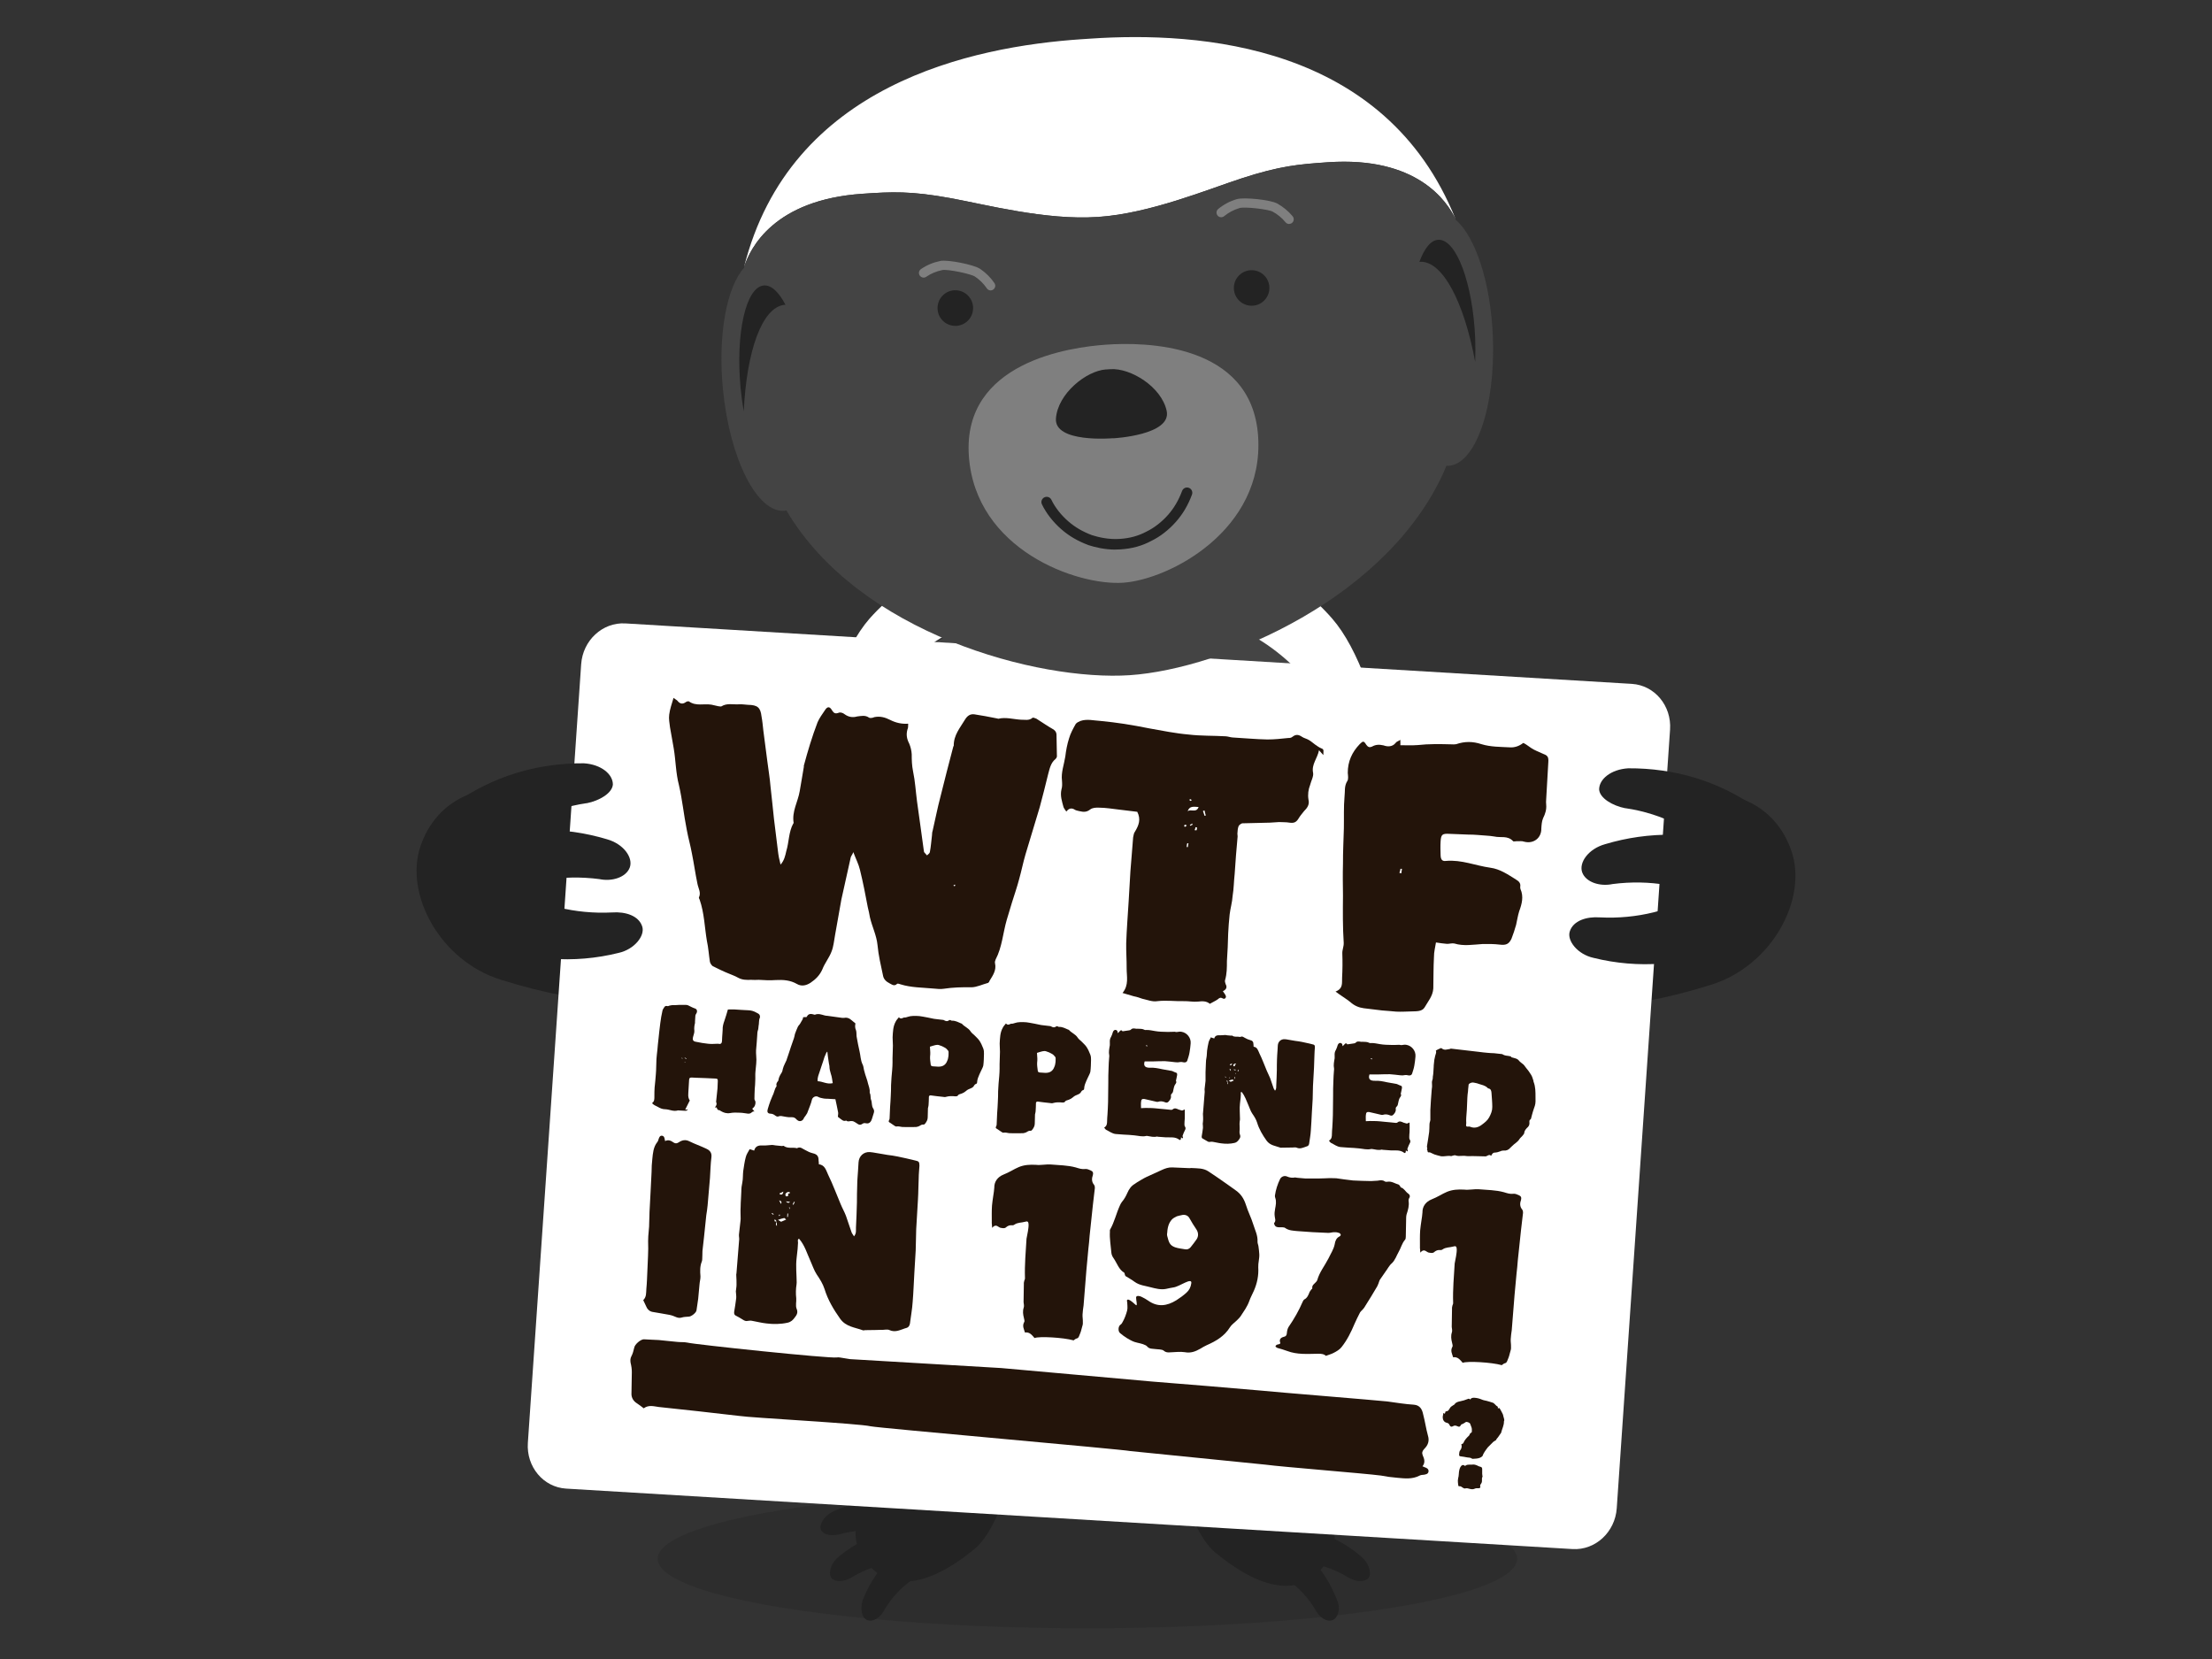 <?xml version="1.0" encoding="UTF-8"?>
<svg id="Layer_1" data-name="Layer 1" xmlns="http://www.w3.org/2000/svg" width="300" height="225" viewBox="0 0 300 225">
  <rect x="0" y="0" width="300" height="225" fill="#333333" stroke="none"/>
  <defs>
    <style>
      .cls-1 {
        fill: #fff;
      }

      .cls-2 {
        fill: #23140a;
      }

      .cls-3 {
        isolation: isolate;
        opacity: .35;
      }

      .cls-4 {
        fill: #232323;
      }

      .cls-5 {
        fill: #444;
      }

      .cls-6 {
        fill: #7f7f7f;
      }
    </style>
  </defs>
  <g>
    <g class="cls-3">
      <ellipse class="cls-4" cx="147.48" cy="211.41" rx="58.29" ry="9.43"/>
    </g>
    <g>
      <g>
        <g>
          <path class="cls-4" d="m151.08,154.77c.26,1.7,5.63,49.12,13.75,55.8,8.12,6.68,12.31,4.45,14.02,2.62,1.7-1.83,3.93-5.11-.13-8.91-3.27-3.01-5.5-16.37-2.23-37.2l-25.41-12.31Z"/>
          <g>
            <path class="cls-4" d="m184.48,208.08c1.05.26,2.1.13,2.49-.52.39-.65-.26-1.83-1.44-2.49-3.27-1.57-7.07-2.1-10.74-1.44-1.44.26-1.96,1.7-1.31,3.01s1.83,1.96,2.75,1.7c2.49-.92,5.37-1.05,8.25-.26Z"/>
            <path class="cls-4" d="m182.91,213.97c.92.52,1.96.65,2.62.13.52-.52.26-1.83-.65-2.75-2.75-2.49-6.16-3.93-9.96-4.32-1.44-.13-2.36,1.05-2.1,2.49.26,1.44,1.18,2.36,2.1,2.36,2.62-.13,5.5.52,7.99,2.1Z"/>
            <path class="cls-4" d="m178.45,218.43c.52.92,1.44,1.57,2.23,1.31.79-.26,1.18-1.57.65-2.75-1.31-3.41-3.67-6.42-6.94-8.38-1.18-.79-2.62-.13-3.01,1.31-.39,1.31,0,2.62.79,3.01,2.62,1.05,4.85,3.01,6.29,5.5Z"/>
          </g>
        </g>
        <g>
          <path class="cls-4" d="m146.1,154.37c-.26,1.7-5.89,49.12-13.88,55.67-8.12,6.68-12.31,4.32-14.02,2.62-1.7-1.83-3.93-5.24.13-8.91,3.27-3.01,5.5-16.37,2.36-37.2l25.41-12.18Z"/>
          <g>
            <path class="cls-4" d="m113.88,208.08c-1.05.26-2.1.13-2.49-.52s.26-1.83,1.44-2.49c3.27-1.57,7.07-2.1,10.74-1.31,1.44.26,1.96,1.7,1.31,3.01s-1.83,1.96-2.75,1.57c-2.49-.92-5.37-1.05-8.25-.26Z"/>
            <path class="cls-4" d="m115.45,213.97c-.92.52-1.96.65-2.62.13-.52-.52-.26-1.83.65-2.75,2.75-2.36,6.29-3.93,9.96-4.32,1.44-.13,2.36,1.18,2.1,2.49-.26,1.44-1.18,2.36-2.1,2.36-2.62-.13-5.5.52-7.99,2.1Z"/>
            <path class="cls-4" d="m119.9,218.43c-.52.92-1.44,1.57-2.23,1.31s-1.05-1.57-.65-2.75c1.31-3.41,3.8-6.29,6.94-8.38,1.18-.79,2.62-.13,3.01,1.31.39,1.31,0,2.62-.79,3.01-2.62,1.05-4.85,3.01-6.29,5.5Z"/>
          </g>
        </g>
      </g>
      <path class="cls-5" d="m191.68,129.75c-1.7-16.37-8.51-36.28-21.48-43.49-5.5-3.14-11.92-5.37-20.83-6.81-2.1.39-4.06.79-5.89,1.18-.26.13-.65.13-.92.26-.52.13-1.05.26-1.57.39-.39.13-.65.13-1.05.26-.52.13-1.05.26-1.57.52-.26.13-.52.13-.79.26-.79.26-1.44.52-2.23.79-.26.13-.39.13-.65.26-.52.26-1.05.39-1.57.65-.26.13-.52.26-.65.26-.52.26-.92.39-1.44.65-.26.13-.39.13-.65.26-.65.26-1.31.65-1.96,1.05-13.88,7.73-20.7,30-21.88,46.89-.13,2.49-.13,4.85-.13,7.07,0,5.76.39,10.48,1.05,13.36,0,.13.13.26.13.39,3.41,15.72,20.83,27.64,41.65,27.64,23.45,0,42.44-14.93,42.44-33.27v-.52c.39-4.98.39-11.27,0-18.08Z"/>
      <path class="cls-1" d="m180.68,83.9c-5.37-6.16-12.31-9.17-26.07-9.69h-7.86c-.92,0-1.7,0-2.49.13h-.26c-13.75.52-20.7,3.54-26.07,9.56-7.07,8.12-10.74,31.18-11.53,49.12,1.18-16.9,8.12-39.17,21.88-46.89,5.5-3.01,12.05-5.24,20.83-6.68,8.91,1.44,15.33,3.8,20.83,6.81,13.88,7.73,20.7,30,21.74,46.89-.39-18.08-3.93-41.13-11-49.25Z"/>
    </g>
  </g>
  <g>
    <path class="cls-4" d="m177.92,98.4c-4.83-3.95-11.76-3.88-16.1,1.25-4.33,5.14-3.36,15.47,3.33,20.83,19.12,15.83,43.37,20.54,66.94,13.07,8.22-2.56,13.1-11.62,10.88-18.11-2.21-6.49-8.55-9.02-14.44-7.15-17.94,5.43-36.12,1.95-50.61-9.89Z"/>
    <path class="cls-4" d="m122.08,97.72c4.83-3.95,11.76-3.88,16.1,1.25,4.33,5.14,3.36,15.47-3.33,20.83-19.12,15.83-43.37,20.54-66.94,13.07-8.22-2.56-13.1-11.62-10.88-18.11,2.21-6.49,8.55-9.02,14.44-7.15,17.94,5.43,36.12,1.95,50.61-9.89Z"/>
    <g>
      <path class="cls-1" d="m78.82,90.09l-7.23,105.6c-.22,3.24,2.1,6.01,5.18,6.2l136.51,8.2c3.09.18,5.77-2.3,5.99-5.54l7.23-105.6c.22-3.24-2.1-6.01-5.18-6.2l-136.51-8.2c-3.09-.18-5.77,2.3-5.99,5.54Z"/>
      <g>
        <g>
          <path class="cls-2" d="m91.33,94.64c.3.23.45.29.55.4.29.38.65.51,1.08.22.11-.1.38-.19.48-.13.95.68,2.02.27,3.05.44.31.07.62.14.93.21.16,0,.31.07.42.02.76-.48,1.58-.22,2.41-.28.37-.03.78.05,1.19.07,1.3.02,1.7.36,1.84,1.57.12.63.18,1.31.25,1.94.18,1.36.36,2.78.54,4.15.14,1.15.34,2.26.43,3.41.18,1.47.3,2.93.47,4.4.18,1.42.36,2.83.53,4.3.07.63.19,1.26.36,1.9.5-.54.64-1.21.78-1.83.38-1.23.31-2.59.95-3.75l.05-.05c-.27-1.58.58-2.88.82-4.33.17-1.08.39-2.17.56-3.3v-.16c.54-2,1.12-3.95,1.86-5.88.24-.56.64-1.11.98-1.61.34-.55.66-.59.99,0,.24.38.44.49.92.31.21-.09.57.03.77.2.55.4,1.12.48,1.7.31.58-.07,1.11-.2,1.61.15.2.12.52.03.73-.06.79-.16,1.46.03,2.17.39q1.16.59,2.42.5c-.02.26.02.57-.1.78-.2.72-.08,1.3.25,1.94.18.43.31.96.33,1.43,0,.78.02,1.51.18,2.3.29,1.37.36,2.73.54,4.09.29,2.2.63,4.41.92,6.67.05.06,0,.16.04.21.15.16.29.33.39.44.16-.15.38-.29.39-.45.15-.77.19-1.5.29-2.28.01-.21.02-.42.09-.62.35-1.49.64-3.04,1.05-4.58.55-2.26,1.15-4.52,1.75-6.83,0-.05.06-.05.06-.1-.02-1.46.87-2.45,1.56-3.61.29-.45.67-.74,1.24-.66.98.16,1.96.32,2.94.53.1,0,.2.06.31.07,1-.25,2.03.07,3.07.13.52-.02,1.08.17,1.58-.27.06-.05.36.07.51.13.8.52,1.56,1.03,2.36,1.49.3.23.39.49.37.85,0,.89.05,1.77.05,2.66.04.16-.07.36-.18.46-.66.53-.8,1.31-1.01,2.08-.35,1.49-.75,2.98-1.14,4.47-.65,2.15-1.29,4.25-1.93,6.4-.33,1.13-.55,2.26-.87,3.39-.27,1.03-.64,2.1-.96,3.12-.25.77-.46,1.59-.71,2.36-.52,1.79-.63,3.71-1.51,5.38-.06.15-.13.36-.08.52.21.95-.3,1.65-.76,2.4,0,.1-.12.2-.17.25-.79.21-1.54.59-2.27.6-1.3-.02-2.5.01-3.76.2-.47.08-.94,0-1.4-.03-1.5-.14-3.01-.12-4.45-.57-.15-.06-.36-.12-.46-.08-.39.39-.68.12-1.04-.06-.46-.23-.8-.57-.88-1.04-.29-1.37-.62-2.74-.75-4.16-.13-1.31-.74-2.49-1.03-3.76-.08-.42-.16-.89-.29-1.37-.32-1.69-.64-3.37-1.06-5.06-.17-.74-.54-1.44-.9-2.4-.13.36-.29.5-.35.71-.42,1.9-.85,3.81-1.27,5.71-.3,1.6-.55,3.2-.85,4.79-.15.77-.2,1.6-.5,2.31-.31.82-.92,1.56-1.23,2.38-.36.81-.91,1.35-1.62,1.83-.6.38-1.23.5-1.83.15-.91-.52-1.84-.58-2.89-.53-.73.06-1.51.02-2.29-.03-.31.03-.68.01-1.04,0-.63.02-1.2.03-1.8-.31-.4-.23-.81-.36-1.22-.54-.76-.3-1.47-.66-2.18-1.01-.15-.11-.34-.38-.38-.59-.15-.95-.2-1.89-.41-2.84-.31-1.84-.35-3.77-.98-5.58-.05-.11-.14-.27-.09-.32.3-.66-.09-1.2-.21-1.84-.29-1.37-.47-2.74-.75-4.11-.2-1.11-.5-2.11-.7-3.22-.4-2-.6-4.05-1.06-6.05-.43-1.64-.43-3.31-.7-4.94-.15-.95-.36-1.95-.51-2.89-.07-.58-.19-1.16-.11-1.73.09-.72.34-1.44.6-2.31Zm38.21,25.5v-.16c-.1.05-.15.04-.2.04,0,.05,0,.16.04.16s.11-.05.16-.04Z"/>
          <path class="cls-2" d="m179.48,102.41c-.24-.27-.39-.44-.59-.66-.22,1.13-1.05,1.92-.8,3.08.08.47-.27,1.08-.41,1.64-.24.61-.33,1.28-.22,1.97.17.69-.17,1.14-.61,1.58-.23.3-.5.6-.68.9-.35.61-.67.74-1.29.65-.46-.08-.93-.05-1.4-.08-.42.03-.84.06-1.25.08-1.25.03-2.5.06-3.76.09-.16.04-.43.24-.49.39-.12.31-.14.67-.16,1.03,0,.1.04.26.03.37-.15,1.71-.3,3.37-.4,5.08-.11.98-.11,1.97-.28,3-.05.83-.3,1.65-.4,2.48-.1.88-.15,1.71-.2,2.59-.02,1.25-.09,2.49-.17,3.74,0,.89,0,1.72-.25,2.59-.06.15.03.37.07.53.24.43.11.74-.37.97.14.22.29.38.38.59.14.27-.14.56-.39.39-.3-.17-.46-.08-.68.12-.33.24-.7.38-1.08.61-.45-.39-1.02-.37-1.6-.3-.63.07-1.3-.08-1.92-.06-1.2.03-2.39-.14-3.59,0-.68.12-1.4-.19-2.06-.33-.36-.13-.71-.25-1.13-.33-.46-.13-.92-.26-1.54-.45.9-1.09.55-2.26.56-3.35.01-1.15-.08-2.24-.06-3.39.06-1.87.22-3.79.33-5.66l.24-4.1c.14-1.5.23-3.06.37-4.61.07-.26.08-.57.25-.77.52-.86.83-1.67.31-2.69-.78-.1-1.6-.2-2.48-.3-.88-.1-1.81-.26-2.69-.26-.42-.02-.89,0-1.21.24-.49.39-.91.36-1.47.23-.2-.06-.46-.08-.61-.19-.45-.29-.82-.2-1.16.25-.14-.22-.29-.38-.38-.6-.21-.79-.48-1.54-.28-2.41.12-.36.1-.78.07-1.19-.14-1.1.28-2.17.45-3.26.1-.83.25-1.65.51-2.47.19-.67.55-1.32.89-1.93.12-.2.44-.34.65-.43.9-.31,1.83-.05,2.76,0,1.04.11,2.07.22,3.15.39,1.14.17,2.27.39,3.45.62,1.75.31,3.55.68,5.32.83,1.66.2,3.33.14,5.04.24.31.02.62.14.93.16,1.61.09,3.16.24,4.72.27.94,0,1.88-.1,2.82-.2.21.01.42-.03.58-.17.44-.34.8-.32,1.3.02.25.17.61.24.91.42.3.17.55.4.85.62.25.17.55.4.86.52.41.13.24.43.26.9Zm-18.52,9.55l-.2-.12c-.11.05-.16.09-.16.15s.09.16.09.16c.11-.05.16-.09.27-.19Zm1.6-2.51c-.67-.04-1.24-.18-1.49.59.39-.39,1.18.28,1.49-.59Zm-.94-.89c-.05-.11-.09-.16-.15-.16s-.16.04-.16.04c.05.06.04.16.09.16.05.05.1,0,.21-.04Zm-.68,6.32h.16c0-.15.07-.35.08-.51h-.16c-.06.14-.07.35-.08.51Zm.43-3c0,.05.05.11.1.11.06-.05.16-.09.27-.14,0-.05-.05-.11-.04-.16-.11.05-.22.14-.32.19Zm.64.71l.26.02c.06-.1.07-.26.07-.36,0-.05-.1-.06-.2-.06,0,.1-.07.26-.13.41Zm1.35-2.68c-.11.05-.16.04-.21.09.09.21.13.42.22.64.05,0,.1,0,.16-.04-.04-.21-.13-.42-.17-.69Z"/>
          <path class="cls-2" d="m206.7,100.81c.35.18.6.4.95.63.25.17.5.29.76.41l1.22.54c.4.23.38.6.36.96l-.29,5.04c-.02.26-.03.52,0,.73.06.68-.12,1.24-.42,1.85-.18.41-.21.93-.24,1.39.03,1.3-1.06,2.13-2.34,1.79-.31-.12-.67-.04-1.04-.06-.16,0-.42.08-.47-.03-.74-.77-1.64-.41-2.52-.61-.36-.07-.72-.09-1.09-.12-.83-.05-1.61-.15-2.44-.14-.83-.05-1.72-.05-2.55-.1-.99-.06-1.15.09-1.21,1.02-.04.62-.02,1.25,0,1.88.02.57.21.85.74.77,2.09-.19,4.03.65,5.99.92,1.34.18,2.39.92,3.5,1.61.4.23.65.51.57.97,0,.1-.01.21.03.31.46,1.02.19,2.04-.17,3.01-.19.61-.28,1.23-.42,1.85-.19.67-.39,1.28-.63,1.89-.36.76-.78.89-1.61.79-.72-.09-1.51-.09-2.29-.08-1.31.08-2.57.32-3.85-.07-.31-.07-.68.06-.99.05-.47-.03-.93-.11-1.5-.19-.09.62-.28,1.29-.27,1.96-.08,1.45-.06,2.86-.09,4.27-.06,1.04-.73,1.78-1.19,2.59-.34.55-1.07.51-1.7.53-.68.01-1.41.07-2.14.03-.62-.04-1.29-.13-1.92-.16-.83-.1-1.66-.2-2.48-.3-.67-.09-1.28-.34-1.83-.84-.55-.45-1.25-.85-2-1.42,1.07-.41.85-1.2.89-1.88.06-1.09.07-2.18.03-3.28-.02-.52.21-.93.19-1.45-.14-2.14-.12-4.28-.1-6.41-.02-1.46-.04-2.92,0-4.32-.01-1.62.08-3.22.12-4.79.03-1.46-.04-2.87.09-4.32.09-.67-.07-1.41.38-2.11.17-.25.09-.72.06-1.09-.01-1.56.58-2.83,1.63-3.92.44-.44.55-.44.88.1.24.33.45.39.77.25.49-.28.96-.31,1.57-.17.51.19,1.19.23,1.63-.32.12-.2.38-.24.65-.43-.02.26.03.42,0,.73.78,0,1.56.04,2.35-.02,1.52-.17,3.03-.14,4.59-.1.21.01.42.02.63-.02,1.17-.4,2.26-.39,3.44,0,1.23.38,2.58.36,3.88.43.62.04,1.26-.19,1.75-.58h.1Zm-16.56,17.02h-.21c-.01.2-.07.35-.14.55.1,0,.15.06.26.07.01-.21.08-.41.09-.62Z"/>
        </g>
        <g>
          <path class="cls-2" d="m93.57,149.21c-.23.44-.42.86-.63,1.26.02.02.04.02.06.04.08-.02.15-.03.29-.07-.09.18-.2.21-.34.21l-.94-.05s-.06-.02-.08,0c-.61.19-1.14-.15-1.72-.16-.37,0-.69-.14-1.01-.33-.26-.14-.56-.24-.77-.5.34-.23.32-.56.32-.93,0-.39,0-.78.03-1.17.06-.61.13-1.22.17-1.84.06-.67.04-1.35.08-2.03.02-.43.09-.84.13-1.27.05-.47.07-.94.14-1.41.08-.73.15-1.47.25-2.2.07-.57.17-1.14.3-1.71.03-.16.16-.3.25-.46s.24-.19.42-.14c.08.03.17-.03.23-.05.15-.03.27-.07.42-.08.29,0,.6,0,.91-.03.33,0,.64,0,.97,0,.1,0,.2.03.28.06.3.14.6.32.92.42.32.1.36.45.16.73-.04.06-.09.16-.1.24l-.05.8c0,.08.01.17-.01.25-.08.32-.12.65-.08,1,.03.27-.11.55-.17.83-.11.43,0,.62.43.68.55.11,1.08.21,1.63.26.39.04.78.02,1.19,0h.2c.28.09.46-.06.47-.37,0-.35.04-.7.06-1.06l.03-.47c-.02-.41.09-.82.23-1.2.17-.5.33-1.01.48-1.55.25,0,.53-.01.82-.01.68.04,1.35.1,2.01.12.37.02.69.12,1.01.3.2.11.42.17.49.42.01.1.05.21,0,.29-.16.36-.08.75-.17,1.12-.03.2-.02.43-.1.61-.07.22-.07.43-.08.63-.04.7-.1,1.37-.16,2.06-.01.25,0,.49.02.74.08.72-.04,1.41-.1,2.11-.05.43,0,.86-.03,1.27,0,.37-.04.76-.07,1.13-.03.45-.03.9-.04,1.35.01.14.13.27.14.4.02.37-.1.67-.44.92.11.15.21.28.31.39-.2-.09-.33.08-.48.18-.11.08-.25.11-.38.1-.39-.04-.77-.13-1.14-.13-.45-.03-.9-.03-1.32.05-.48.08-.86-.05-1.26-.28-.06-.04-.12-.11-.2-.11-.16,0-.24-.08-.3-.22-.03-.13-.09-.23-.24-.12-.02-.04-.02-.08-.02-.08.16-.2.27-.42.14-.67-.02-.04,0-.1,0-.14.05-.59.13-1.16.18-1.73.02-.33.02-.66.04-.98,0-.27-.02-.33-.29-.35-.88-.05-1.78-.08-2.66-.11l-.59-.03c-.25,0-.33.06-.35.31l-.11,1.82v.08q-.05.47.17.87Zm-1.01-5.64s.02-.02.02-.04c-.04-.02-.08-.05-.12-.07,0,.02-.02.04-.02.06.04.02.08.05.12.05Zm.53.05s.02-.04.02-.06c-.08-.05-.16-.07-.24-.12,0,.02-.02.04-.02.06.08.05.16.07.24.12Zm-.13.42s-.06-.04-.08-.05-.04.04-.04.04c.02.02.04.04.06.04,0,0,.02-.02.06-.04Z"/>
          <path class="cls-2" d="m113.64,151.42c.01-.23.06-.41.03-.55-.11-.6-.24-1.18-.37-1.79l-1-.06c-.18-.01-.37,0-.55-.03-.28-.06-.57-.09-.83-.25-.32-.16-.74.08-.81.43-.06.28-.15.52-.25.79-.12.34-.25.68-.39,1.02-.07.12-.16.24-.22.34-.09.14-.2.23-.25.38-.16.36-.6.48-.89.19-.02,0-.04-.02-.06-.04-.19-.24-.39-.35-.74-.33-.43.04-.9-.09-1.35-.16-.08,0-.2-.01-.29.02-.19.11-.37.04-.51-.07-.22-.18-.44-.27-.68-.27-.41-.02-.46-.29-.35-.64.1-.36.23-.73.35-1.07.09-.22.17-.44.26-.64.25-.44.28-.95.57-1.36.02-.02.02-.06.02-.06-.11-.29.05-.49.22-.69.02-.04.03-.1.03-.14.06-.37.25-.68.45-1,.02-.04.05-.1.07-.16.05-.2.09-.43.18-.65.1-.28.26-.54.38-.82.07-.18.1-.36.18-.54.13-.42.3-.85.42-1.27.15-.4.29-.8.42-1.21.07-.18.08-.36.13-.55.12-.3.22-.62.36-.9.07-.18.2-.32.31-.45.12-.22.25-.42.37-.64.05-.08.05-.18.08-.3.14-.01.29,0,.45-.01.21-.36.4-.53.99-.35.06.02.14.05.2.01.42-.16.82-.01,1.25.11.12.03.26.06.41.06.67.1,1.34.18,2.02.28.06,0,.14,0,.21,0,.33-.08.62,0,.89.2.22.18.41.35.67.55-.06.28-.08.59.07.91.09.25.05.54.08.81.02.06.01.12.03.19.11.6.22,1.22.37,1.85.15.6.13,1.24.43,1.83.11.21.12.48.18.73.05.21.12.4.17.61.12.4.28.78.36,1.17.1.4.28.78.24,1.21,0,.04,0,.08.01.12.17.3.06.66.19.96.14.38.04.8.28,1.15.13.19.16.42.06.66-.12.32-.18.67-.32.97-.19.36-.44.45-.82.36-.14-.03-.25,0-.37.08-.28.19-.44.18-.72-.02-.14-.09-.28-.2-.44-.27-.12-.07-.26-.08-.39-.08-.23,0-.44.14-.65-.06h-.04c-.34.14-.55-.1-.79-.27-.14-.09-.23-.2-.31-.24Zm-1.42-8.77h-.06s-.07.1-.09.13c-.19.38-.33.76-.44,1.17-.13.44-.32.89-.45,1.35-.11.4-.35.8-.28,1.34.68.02,1.29.46,2.04.26-.08-.44-.11-.87-.26-1.27-.1-.33-.19-.67-.19-1.04,0-.1-.05-.21-.06-.31-.04-.33-.11-.66-.15-1.01-.03-.21-.04-.41-.07-.62Z"/>
          <path class="cls-2" d="m121.92,137.98c.17.19.34.18.55.07.09-.06.25-.05.37-.06.21-.05.42-.14.63-.17.25-.03.5-.05.76-.04.31,0,.63.04.94.1.45.07.87.17,1.32.26.14.03.3.06.45.07.33.04.67.08,1.02.12.06.02.12.05.18.09.18.09.34.1.51,0,.11-.1.21-.11.35-.02.04.02.1.05.16.03.45,0,.81.21,1.21.38.02,0,.06,0,.08.03.35.41.89.57,1.19,1.05.13.21.35.35.54.54.21.22.47.44.66.72.21.32.37.68.51,1.04.09.23.11.5.1.72-.01.53-.02,1.07-.09,1.6-.06.28-.24.56-.36.84-.12.28-.26.54-.36.84-.07.18-.1.36-.12.57,0,.12-.03.22-.18.26-.08.02-.17.11-.22.19-.09.22-.29.33-.52.42-.21.07-.42.18-.59.34-.17.15-.38.27-.57.34-.21.09-.44.08-.55.3-.04.06-.23.09-.33.08-.43-.05-.84-.05-1.26.07-.13.05-.29.02-.41,0-.57-.05-1.12-.13-1.67-.2-.16,0-.23.07-.24.21,0,.35-.02.7-.04,1.04,0,.12-.03.24-.06.37,0,.08-.05.16-.03.22-.02.39-.02.78-.03,1.15,0,.35-.18.63-.38.88-.04.06-.13.1-.19.09-.24-.03-.4.1-.59.21-.13.05-.27.11-.42.12-.62,0-1.23.03-1.83,0-.29-.02-.55-.13-.82-.07-.06.02-.14-.03-.2-.05-.24-.16-.49-.34-.73-.49-.14-.07-.17-.17-.08-.31.02-.06.07-.14.07-.22.03-.53.04-1.07.07-1.6.03-.49.08-1,.09-1.49.03-.49.04-.96.04-1.46l.06-1.02c.06-.69.14-1.39.14-2.07-.02-.76.05-1.5.05-2.26,0-.37-.04-.74-.04-1.11.04-.76.05-1.52.44-2.19.09-.18.25-.34.4-.53Zm4.2,3.98s.01.1.01.17c.04.39.06.78.01,1.17-.02.33.04.68.08,1.03,0,.19.11.29.33.29l.61.04c.53.03.97-.11,1.23-.61.11-.2.19-.44.22-.69.05-.22.03-.45.04-.68-.02-.06-.01-.14-.07-.19-.11-.15-.25-.3-.41-.39-.26-.16-.54-.28-.82-.36-.14-.05-.33-.04-.49,0-.25.05-.48.14-.75.22Z"/>
          <path class="cls-2" d="m136.44,138.82c.17.19.34.18.55.07.09-.06.25-.05.37-.06.21-.05.42-.14.63-.17.25-.03.5-.05.76-.04.31,0,.63.04.94.1.45.07.87.17,1.32.26.14.03.3.06.45.07.33.04.67.08,1.02.12.06.02.12.05.18.09.18.09.34.1.51,0,.11-.1.21-.11.35-.02.04.02.1.05.16.03.45,0,.81.21,1.21.38.02,0,.06,0,.08.03.35.41.89.57,1.19,1.05.13.21.35.35.54.54.21.22.47.44.66.72.21.32.37.68.51,1.04.09.23.11.5.1.72-.01.53-.02,1.07-.09,1.6-.06.28-.24.56-.36.84-.12.28-.26.54-.36.84-.07.18-.1.36-.12.57,0,.12-.03.22-.18.26-.08.02-.17.11-.22.19-.09.22-.29.33-.52.42-.21.07-.42.18-.59.34-.17.15-.38.27-.57.34-.21.09-.44.08-.55.3-.04.06-.23.09-.33.08-.43-.05-.84-.05-1.26.07-.13.05-.29.02-.41,0-.57-.05-1.12-.13-1.67-.2-.16,0-.23.07-.24.21,0,.35-.02.7-.04,1.04,0,.12-.03.24-.06.37,0,.08-.05.16-.03.22-.02.39-.02.78-.03,1.15,0,.35-.18.63-.38.88-.04.06-.13.1-.19.09-.24-.03-.4.1-.59.21-.13.05-.27.11-.42.12-.62,0-1.23.03-1.83,0-.29-.02-.55-.13-.82-.07-.06.02-.14-.03-.2-.05-.24-.16-.49-.34-.73-.49-.14-.07-.17-.17-.08-.31.02-.06.07-.14.07-.22.03-.53.04-1.07.07-1.6.03-.49.08-1,.09-1.49.03-.49.04-.96.04-1.46l.06-1.02c.06-.69.14-1.39.14-2.07-.02-.76.05-1.5.05-2.26,0-.37-.04-.74-.04-1.11.04-.76.05-1.52.44-2.19.09-.18.25-.34.4-.53Zm4.2,3.98s.01.1.01.17c.04.39.06.78.01,1.17-.02.33.04.68.08,1.03,0,.19.11.29.33.29l.61.04c.53.03.97-.11,1.23-.61.11-.2.19-.44.22-.69.05-.22.03-.45.04-.68-.02-.06-.01-.14-.07-.19-.11-.15-.25-.3-.41-.39-.26-.16-.54-.28-.82-.36-.14-.05-.33-.04-.49,0-.25.05-.48.14-.75.22Z"/>
          <path class="cls-2" d="m160.68,150.49c.02.43.01.86,0,1.27-.01.23-.05.45-.04.68,0,.12,0,.25.06.33.11.17.11.31.03.47-.14.24-.23.5-.33.76-.03.08,0,.19.05.27-.05.18-.15.11-.26-.04-.03.1-.03.18-.03.24-.03.12-.13.18-.21.11-.57-.44-1.21-.3-1.83-.33-.37-.02-.72-.06-1.08-.08-.04-.02-.08-.03-.12-.03-.46.12-.88-.01-1.33-.08h-.12c-.56.14-1.09-.03-1.64-.08-.47-.05-.96-.08-1.43-.1-.37-.04-.72-.04-1.08-.08-.49-.05-.86-.36-1.3-.57-.1-.05-.17-.19-.27-.3.38-.22.4-.55.4-.92,0-.29.03-.55.05-.84.03-.55.07-1.13.08-1.7,0-.86.02-1.7.03-2.57,0-.7,0-1.4.04-2.09,0-.47.05-.94.08-1.41,0-.08.03-.16.01-.25-.1-.48,0-.92.08-1.39,0-.12.01-.25,0-.35-.02-.29.01-.55.17-.79.11-.2.17-.42.24-.64.03-.08.07-.16.14-.22.17-.15.42-.08.49.13,0,.06.01.1.05.23.11-.12.17-.17.24-.25.16-.2.28-.17.39,0,.31-.04.6-.09.89-.13.08-.02.19-.03.23-.09.18-.2.38-.18.6-.15.1.03.2.03.33.02.31.02.64-.02.96.16.04.02.12.03.2.01.41-.02.82.09,1.22.15.51.09,1.06.1,1.6.11.33.02.68-.02,1.03-.02.08,0,.18.05.26.04.1,0,.21-.03.31-.04.12-.01.23-.03.35,0,.75.11,1.33.82,1.26,1.59-.04.39-.07.8-.15,1.2-.06.39-.19.75-.31,1.13-.1.26-.38.27-.59.21-.26-.08-.47.01-.7.02l-.35-.02c-.45-.05-.92-.11-1.37-.14-.53-.01-1.07.02-1.6.03-.39,0-.78,0-1.17,0-.23.71.2.87.75.86.56-.03,1.08.08,1.63.2.45.09.89.15,1.34.24.06.02.14.07.2.09.06.02.14.07.2.09.26.06.32.14.28.41-.03.2-.08.39-.12.59-.02.04-.05.12-.03.16.13.25-.06.39-.16.57-.12.22-.15.48-.21.73-.03.2-.08.34-.23.46-.06.06-.11.2-.08.3.04.35-.16.57-.35.78-.13.14-.32.13-.48.05-.3-.12-.61-.16-.92-.05-.06.02-.14.01-.21,0-.26-.06-.55-.13-.81-.19-.26-.06-.55-.13-.83-.19-.29-.04-.43.04-.45.36-.04.26-.01.55-.01.88.39-.02.76-.04,1.11-.02.51,0,1,.06,1.51.11.47.03.96.1,1.43.14.08,0,.19,0,.25-.07.28-.23.54-.09.8.03.14.05.3.1.44.13.1,0,.21-.07.38-.14Zm-5.26-8.72v.08c.06.02.12.03.18.05,0-.02.02-.06.03-.08-.06-.02-.12-.03-.2-.05Z"/>
          <path class="cls-2" d="m164.3,140.72c.12.03.24.08.38.12.11-.42.44-.45.78-.43.23.01.47-.03.7-.04.1,0,.18.03.26.04.18.01.37.04.55.05.06,0,.13-.03.14-.01.33.25.71.1,1.06.18.02,0,.06.02.06,0,.28-.15.45.07.67.16.2.11.4.21.62.26.34.08.48.23.48.6.02.08,0,.19.02.31.51.05.61.53.77.87.39.78.69,1.62,1.03,2.42.13.32.31.63.44.97.16.44.3.9.46,1.34.03.12.13.21.2.36.22-.25.15-.5.17-.73.04-.68.06-1.37.08-2.07,0-.47,0-.97.02-1.44,0-.39.05-.78.07-1.19l.04-.7c.03-.51.42-.88.93-.85.16,0,.35.04.51.07.33.06.63.1.94.16.29.04.57.07.85.13.49.11.97.2,1.46.33.3.06.34.12.34.43-.02.33-.06.67-.06,1.02-.03.57-.03,1.17-.06,1.74l-.14,2.48c-.01.57-.03,1.17-.04,1.76-.04.61-.07,1.23-.11,1.84-.05.8-.07,1.62-.14,2.42-.03.59-.15,1.2-.23,1.79-.03.18-.12.32-.33.37-.08.02-.17.05-.25.09-.36.12-.69.27-1.11.08-.18-.09-.45,0-.7-.02-.14.01-.31,0-.45.01-.29,0-.58,0-.86.01-.06,0-.13.03-.19,0-.66-.24-1.4-.29-1.88-.95-.55-.77-1.02-1.56-1.29-2.46-.14-.44-.38-.82-.65-1.21-.23-.34-.35-.74-.51-1.1-.29-.63-.48-1.32-.96-1.86-.15.09-.07.22-.08.34l-.03.49c-.04.26-.05.51-.09.78-.08.67,0,1.34,0,2.01v.16c-.07.39-.07.76-.04,1.15.02.29-.08.59.03.86.13.29.03.49-.14.71-.16.22-.31.37-.6.44-.58.13-1.18.14-1.75.06-.41-.04-.79-.15-1.18-.21-.12-.03-.25-.01-.35,0-.19.05-.31-.02-.45-.11-.18-.11-.38-.23-.56-.32-.16-.07-.15-.19-.15-.32.06-.39.13-.75.17-1.14.01-.18-.02-.37-.03-.56.01-.18.06-.39.05-.57.01-.23-.01-.47-.02-.7,0-.06-.01-.14.01-.2.07-.92.15-1.82.22-2.74.03-.14-.02-.31-.01-.47.04-.37.08-.75.13-1.14v-.16c0-.33-.01-.66,0-1.01,0-.41.05-.84.05-1.25,0-.27.03-.51.08-.75.06-.3.04-.63.08-.94.06-.39.11-.75.21-1.14.06-.24.21-.46.33-.68Zm1.87,5.28s-.02.02-.04.04c.04.02.1.07.14.11,0-.02.02-.04.02-.06-.04-.02-.08-.07-.12-.09Zm.37.68s-.1-.11-.15-.17c-.08.28.09.17.17.17-.05.12-.16.24,0,.39-.01-.14,0-.27-.02-.39Zm.24-2.31s.02.06.04.08c.12.03.24.03.28-.23-.13.07-.23.11-.32.15Zm.11.87c.09-.14.03-.24-.15-.3.05.13.11.21.15.3Zm.44,1.3c-.08-.07-.14-.13-.16-.13-.17.03-.33.08-.52.15.1.05.18.11.26.16.15-.05.25-.11.42-.18Zm-.58-.28c.04-.06.07-.08.07-.1s-.04-.04-.04-.04c-.02.02-.06.02-.06.04s.02.06.04.1Zm.89-1.96c-.16-.09-.27-.02-.35.08-.04.04-.03.14-.01.2.02.02.1.05.12.03.04,0,.11-.08.11-.1-.13-.19.13-.07.14-.22Zm0,.78c-.12-.03-.24-.03-.35-.04.1.07.19.2.35.04Zm-.16.96h-.06c0,.08-.01.18-.02.28h.06c0-.1.01-.18.02-.28Zm.1-.38h.04s-.01-.1-.03-.14t-.04.02s.02.08.03.13Zm.44-.57s-.04-.02-.06-.02c-.05.08-.07.14-.12.22.04.02.06.02.08.03.02-.06.05-.14.09-.22Z"/>
          <path class="cls-2" d="m191.17,152.26c.02.43.01.86,0,1.27-.01.23-.05.45-.04.68,0,.12,0,.25.06.33.11.17.11.31.03.47-.14.24-.23.5-.33.76-.03.08,0,.19.05.27-.05.18-.15.11-.26-.04-.03.1-.03.18-.03.24-.03.12-.13.18-.21.11-.57-.44-1.21-.3-1.83-.33-.37-.02-.72-.06-1.08-.08-.04-.02-.08-.03-.12-.03-.46.12-.88-.01-1.33-.08h-.12c-.56.14-1.09-.03-1.64-.08-.47-.05-.96-.08-1.43-.1-.37-.04-.72-.04-1.08-.08-.49-.05-.86-.36-1.3-.57-.1-.05-.17-.19-.27-.3.38-.22.4-.55.4-.92,0-.29.03-.55.05-.84.03-.55.07-1.13.08-1.7,0-.86.02-1.7.03-2.57,0-.7,0-1.4.04-2.09,0-.47.05-.94.08-1.41,0-.08.03-.16.01-.25-.1-.48,0-.92.08-1.39,0-.12.01-.25,0-.35-.02-.29.01-.55.17-.79.11-.2.17-.42.24-.64.03-.08.07-.16.14-.22.17-.15.42-.08.49.13,0,.06.01.1.05.23.11-.12.17-.17.24-.25.16-.2.28-.17.39,0,.31-.04.6-.09.89-.13.08-.02.19-.03.23-.09.18-.2.38-.18.6-.15.1.03.2.03.33.02.31.02.64-.02.96.16.04.02.12.03.2.01.41-.02.82.09,1.22.15.51.09,1.06.1,1.6.11.33.02.68-.02,1.03-.02.08,0,.18.05.26.04.1,0,.21-.03.31-.04.12-.01.23-.03.35,0,.75.11,1.33.82,1.26,1.59-.04.39-.07.8-.15,1.2-.06.39-.19.75-.31,1.13-.1.26-.38.27-.59.21-.26-.08-.47.01-.7.02l-.35-.02c-.45-.05-.92-.11-1.37-.14-.53-.01-1.07.02-1.6.03-.39,0-.78,0-1.17,0-.23.71.2.87.75.86.56-.03,1.08.08,1.63.2.45.09.89.15,1.34.24.06.02.14.07.2.09.06.02.14.07.2.09.26.06.32.14.28.41-.03.2-.08.39-.12.59-.02.04-.05.12-.03.16.13.25-.06.39-.16.57-.12.22-.15.48-.21.73-.03.2-.08.34-.23.46-.06.06-.11.2-.08.3.04.35-.16.57-.35.78-.13.14-.32.13-.48.05-.3-.12-.61-.16-.92-.05-.06.02-.14.01-.21,0-.26-.06-.55-.13-.81-.19-.26-.06-.55-.13-.83-.19-.29-.04-.43.04-.45.36-.04.26-.01.55-.01.88.39-.02.76-.04,1.11-.02.51,0,1,.06,1.51.11.47.03.96.1,1.43.14.08,0,.19,0,.25-.07.28-.23.54-.09.8.03.14.05.3.1.44.13.1,0,.21-.07.38-.14Zm-5.26-8.72v.08c.06.02.12.03.18.05,0-.02.02-.06.03-.08-.06-.02-.12-.03-.2-.05Z"/>
          <path class="cls-2" d="m194.71,142.49c.23-.13.45-.24.68-.33.04-.04.14,0,.18.05.33.27.71.1,1.06.06.04-.02.11-.06.17-.05.57.07,1.16.13,1.73.2.69.08,1.37.16,2.06.24.39.04.79.11,1.18.13.29.04.57.03.86.05.37.04.71.08,1.08.12h.02c.22.14.44.21.71.23.14,0,.3.06.49.09,0,0,0,.08.03.1.2.07.43.11.63.18.12.05.24.1.32.18.15.19.31.35.51.48.22.14.39.37.54.59.25.3.48.6.67.92.15.23.24.51.32.78.04.06.01.17.05.23.25.65.25,1.33.25,2.03,0,.41.04.8-.09,1.21-.08.26-.19.52-.27.81-.1.3-.16.61-.24.89-.02.04-.03.1-.05.12-.23.11-.18.3-.17.5,0,.19-.04.37-.2.54-.22.21-.46.45-.5.77,0,.14-.12.28-.21.38-.13.18-.33.31-.44.49-.25.42-.69.62-1,.95-.09.08-.15.14-.22.21-.24.29-.54.44-.93.4-.12,0-.29.02-.39.08-.27.11-.55.19-.83.2s-.36.23-.48.44c-.19-.2-.36-.1-.55,0-.06.04-.15.07-.21.07-.59-.01-1.19-.03-1.76-.04-.29,0-.6.03-.88-.01-.47-.09-.95.09-1.41-.08-.1-.05-.23,0-.35.02-.1.01-.19.09-.29.07-.45-.09-.91.09-1.36.02-.3-.06-.59-.16-.87-.24-.2-.07-.38-.19-.56-.26-.1-.05-.23,0-.31-.04-.06-.02-.07-.17-.09-.27-.02-.02-.08-.09-.06-.09.11-.16-.02-.29,0-.45.1-.65.22-1.3.3-1.95.04-.31.02-.64.04-.96,0-.1.01-.23.04-.33.03-.12.07-.22.08-.32,0-.45,0-.9,0-1.36.05-.9.1-1.8.18-2.7,0-.14.04-.29.05-.43,0-.08-.01-.16,0-.25,0-.19-.04-.39.01-.57.05-.16.1-.3.09-.47-.01-.1.03-.2.04-.31.03-.12.02-.27.04-.41l.03-.49c.03-.14,0-.29.02-.43.02-.27.05-.51.08-.75.03-.18.08-.32.11-.51.05-.14.1-.3.13-.44,0-.08-.01-.16,0-.25-.02-.02-.04-.04-.06-.06Zm4.15,9.83c-.06.41-.03.51.3.47.08-.02.16,0,.24.03.58.24,1.13.07,1.6-.3.36-.27.73-.55.96-.97.25-.46.44-.92.43-1.43,0-.64-.07-1.28-.11-1.94-.03-.27-.09-.5-.4-.56-.06,0-.1-.05-.14-.09-.33-.33-.8-.4-1.22-.54-.2-.09-.43-.11-.63-.16-.24-.06-.47.03-.65.17-.09.06-.06.26-.09.41-.03.2-.04.39-.05.57-.04.31-.08.59-.09.88-.03.55-.04,1.11-.07,1.64-.02.37-.06.72-.08,1.08-.02.27-.01.53,0,.74Z"/>
        </g>
        <g>
          <path class="cls-2" d="m87.23,176.34c.46-.44.39-.99.43-1.52.08-.8.1-1.64.14-2.48.04-1.31.16-2.69.1-4-.01-.91.17-1.78.15-2.65.03-.44.02-.87.04-1.31.11-1.81.18-3.63.28-5.44,0-.57.03-1.14.1-1.75.08-.77.13-1.61.67-2.29.11-.13.15-.29.2-.46.08-.2.16-.43.43-.41s.36.26.38.49c.03.07.03.1.05.24.45-.24.81-.05,1.17.2.23.15.43.13.68-.03.46-.31.93-.42,1.49-.12.69.34,1.41.59,2.14.93.46.19.88.49.81,1.16-.12.94-.14,1.91-.2,2.85-.11,1.24-.21,2.48-.32,3.72-.03.44-.12.9-.18,1.34-.09,1.01-.22,1.97-.31,2.98-.07.64-.14,1.24-.21,1.87-.02.37,0,.71-.03,1.08,0,.1-.01.23-.05.33-.27.66-.25,1.33-.19,2.04.01.37-.11.73-.13,1.1-.07.64-.11,1.27-.18,1.94-.06.5-.16,1.03-.23,1.57-.05.33-.72.87-1.09.85-.3.02-.64.03-.92.12-.27.08-.47.04-.7-.04-.33-.15-.66-.27-.99-.33-.77-.15-1.53-.26-2.3-.4-.4-.09-.69-.38-.83-.76-.12-.28-.24-.52-.39-.83Z"/>
          <path class="cls-2" d="m101.65,155.85c.2.05.4.12.63.2.18-.7.72-.73,1.29-.7.37.02.78-.06,1.15-.07.17,0,.3.05.43.06.3.02.6.07.9.09.1,0,.21-.06.24-.02.55.4,1.17.17,1.73.3.03,0,.1.04.1,0,.45-.24.73.11,1.1.27.33.19.65.34,1.02.43.56.13.79.38.78.99.03.14.02.3.04.51.84.08.99.87,1.26,1.42.63,1.28,1.13,2.66,1.69,3.97.21.52.51,1.04.72,1.59.26.72.49,1.48.75,2.2.06.21.22.35.34.59.36-.42.25-.83.27-1.2.06-1.11.1-2.25.13-3.39.01-.77,0-1.58.04-2.36,0-.64.07-1.28.11-1.95l.07-1.14c.05-.84.69-1.44,1.53-1.39.27.02.57.07.84.12.53.1,1.03.16,1.53.26.47.06.94.12,1.4.22.8.18,1.6.33,2.39.54.5.1.56.2.57.71-.03.54-.1,1.11-.1,1.68-.05.94-.04,1.92-.1,2.86-.08,1.34-.16,2.69-.24,4.06-.02.94-.04,1.92-.07,2.89-.06,1.01-.12,2.01-.18,3.02-.08,1.31-.12,2.65-.23,3.96-.06.97-.25,1.97-.37,2.94-.05.3-.2.53-.54.61-.14.03-.27.09-.41.14-.58.2-1.14.44-1.83.13-.29-.15-.74,0-1.14-.03-.24.02-.51,0-.74.02-.47,0-.94.01-1.42.02-.1,0-.21.06-.3.02-1.09-.4-2.3-.47-3.08-1.56-.9-1.27-1.67-2.56-2.12-4.03-.23-.72-.63-1.35-1.06-1.98-.37-.56-.57-1.21-.84-1.8-.48-1.04-.78-2.17-1.57-3.06-.24.15-.12.36-.13.56l-.05.81c-.06.43-.08.84-.14,1.27-.13,1.1,0,2.19.01,3.3l-.02.27c-.1.63-.11,1.24-.04,1.88.04.47-.12.97.05,1.42.21.48.05.81-.24,1.17-.26.36-.51.61-.98.72-.96.21-1.93.22-2.87.1-.67-.07-1.3-.24-1.93-.35-.2-.05-.4-.02-.57,0-.31.08-.5-.03-.73-.18-.29-.19-.62-.37-.91-.52-.26-.12-.25-.32-.24-.52.1-.63.21-1.23.28-1.87.02-.3-.03-.61-.05-.91.02-.3.1-.63.09-.94.02-.37-.02-.78-.03-1.15,0-.1-.02-.24.02-.34.12-1.51.24-2.98.36-4.49.05-.23-.04-.51-.02-.78.07-.6.14-1.24.21-1.87l.02-.27c0-.54-.04-1.08,0-1.65,0-.67.08-1.38.09-2.05,0-.44.05-.84.14-1.24.1-.5.06-1.04.12-1.54.1-.63.17-1.24.34-1.87.09-.4.35-.75.54-1.11Zm3.07,8.67s-.04.03-.07.06c.07.04.16.11.23.18,0-.03.04-.07.04-.1-.07-.04-.13-.11-.19-.15Zm.61,1.11c-.06-.07-.16-.18-.25-.28-.13.46.15.28.29.29-.08.2-.26.39,0,.64-.02-.24,0-.44-.03-.64Zm.39-3.78c.03.07.03.1.06.14.2.05.4.06.46-.38-.21.12-.38.18-.52.24Zm.19,1.43c.15-.23.06-.4-.24-.49.09.21.18.35.24.49Zm.72,2.13c-.13-.11-.22-.22-.26-.22-.27.05-.55.14-.86.25.16.08.29.19.42.26.24-.09.41-.18.69-.3Zm-.95-.46c.07-.1.11-.13.11-.16s-.06-.07-.06-.07c-.04.03-.1.03-.1.06s.03.1.06.17Zm1.47-3.22c-.26-.15-.44-.03-.58.13-.07.06-.05.23-.02.34.03.04.16.08.2.05.07,0,.18-.12.18-.16-.22-.32.21-.12.22-.36Zm0,1.28c-.2-.05-.4-.06-.57-.07.16.11.32.32.57.07Zm-.26,1.57h-.1c0,.13-.02.3-.03.46h.1c0-.16.02-.3.03-.46Zm.17-.63h.07c-.03-.07-.02-.17-.05-.23t-.07.03c.03.07.03.14.06.21Zm.73-.93s-.07-.04-.1-.04c-.08.13-.11.23-.19.36.07.04.1.04.13.04.04-.1.08-.23.16-.36Z"/>
          <path class="cls-2" d="m145.58,181.78c-1.36-.38-4.65-.57-5.27-.31-.35-.39-.66-.85-1.3-.75-.14-.48-.39-.86-.12-1.39.11-.13.02-.4-.03-.61-.11-.44-.18-.89-.02-1.38.08-.23,0-.51-.02-.74.02-.84.03-1.65.04-2.49-.03-.14.05-.27.06-.43.04-.1.11-.23.09-.37-.06-1.79.11-3.56.21-5.31.05-.33.14-.67.19-1,.05-.33.1-.63.09-.94-.01-.37-.14-.48-.48-.36-.48.14-1.01.08-1.44.39-.07.06-.17.09-.27.09-.37-.05-.64.06-.93.32-.11.09-.38.08-.54.04-.17,0-.33-.09-.49-.2-.26-.18-.5-.16-.79.19-.01-.37-.07-.61-.05-.85,0-.74-.02-1.45.03-2.19.03-.44.12-.9.18-1.37.05-.33.11-.7.13-1.04-.02-.81.45-1.46,1.25-1.78.38-.15.73-.33,1.07-.51s.66-.37,1.01-.51c.72-.3,1.5-.35,2.34-.3.64.07,1.32-.09,1.96-.05,1.14.1,2.32.1,3.41.4.43.13.83.28,1.3.21.24-.02.53.1.76.21.26.12.35.29.27.62-.16.43-.19.9.16,1.32.09.11.12.31.11.44-.08.77-.19,1.54-.27,2.31-.15,1.41-.3,2.78-.44,4.15-.04.6-.1,1.17-.17,1.78-.09.97-.18,1.94-.27,2.91-.12,1.58-.25,3.19-.38,4.76-.06.4-.12.84-.14,1.24-.02.34.06.68.04,1.05.02.2-.03.47-.11.67-.09.37-.18.7-.33,1.03-.08.2-.13.46-.43.51-.1.03-.24.12-.38.25Z"/>
          <path class="cls-2" d="m152.83,176.5c0-.64.83.15,1.19.47.32.29.04-.67.06-1.01.02-.3.52-.21.78-.06.29.15.59.3.85.49,1.29.92,2.55.75,3.84-.05.49-.31.95-.65,1.37-1.03.36-.32.58-.74.65-1.28.12-.84-1.58.45-2.39.57-.34.05-.68.13-1.06.21-.68.13-1.38-.05-2.04-.22-.76-.21-1.53-.26-2.18-.73-.39-.29-.81-.52-1.23-.78-.07-.04-.09-.17-.12-.24-.03-.07-.02-.2-.09-.24-.72-.41-.97-1.3-1.44-1.97-.16-.21-.27-.49-.29-.72-.08-.95-.26-1.93-.2-2.87,0-.1-.02-.2.02-.27.6-1.04.84-2.21,1.34-3.29.08-.16.15-.33.26-.46.33-.39.55-.78.75-1.24.23-.53.53-.95,1.01-1.22.1-.06.21-.16.32-.22.42-.25.84-.52,1.29-.73.66-.3,1.38-.63,2.04-.93.45-.21.93-.38,1.44-.35.77.04,1.55.06,2.32.1.1,0,.17-.02.24-.02.84.05,1.62,0,2.3.44.84.55,1.69,1.14,2.53,1.73.42.29.81.59,1.23.88.68.48,1.08,1.11,1.34,1.9.28.93.74,1.79,1.02,2.72.23.75.62,1.48.57,2.32-.01.23.11.44.13.65.05.37.09.71.11,1.05.03.61-.17,1.2-.14,1.78.07,1.12-.16,2.18-.59,3.17-.2.46-.46.92-.62,1.38-.28.79-.72,1.37-1.16,2.05-.15.23-.36.42-.58.64-.29.29-.67.53-.89.89-.74,1.2-1.89,1.88-3.17,2.44-.28.12-.56.3-.83.46-.7.4-1.32.63-2.12.48-.63-.1-1.31,0-1.99.02-.3.02-.57.03-.86-.22-.13-.11-.33-.15-.53-.17-.37-.02-.7-.07-1.07-.1-.27-.02-.47-.09-.66-.31-.06-.07-.13-.11-.19-.15-.49-.26-1.03-.3-1.52-.46-.36-.12-.72-.34-1.05-.53-.29-.19-.62-.41-.9-.66-.32-.25-.28-.96.07-1.17.14-.09.22-.26.29-.39.26-.46.46-1.02.59-1.52.09-.37.01-.81,0-1.25Zm5.45-9.18c0,.1-.01.2.02.3.22.82.3,1.26,1.06,1.54.46.16.93.19,1.4.28.27.05.54-.07.72-.29.29-.35.55-.71.8-1.06.29-.42.26-.93-.02-1.35-.34-.49-.65-1.01-.95-1.54-.21-.38-.64-.51-1.05-.4-.21.06-.44.08-.65.16-.24.12-.49.24-.67.43-.5.54-.61,1.24-.65,1.92Z"/>
          <path class="cls-2" d="m179.88,183.93c-.29-.29-.65-.34-1.13-.33-1.42.02-2.84.14-4.19-.38-.43-.16-.89-.29-1.32-.41-.1-.04-.16-.11-.26-.18.09-.37.45-.24.63-.4,0-.03.04-.07.04-.07q-.27-.66.45-.85c.27-.05.41-.18.43-.51.02-.3.1-.63.25-.86.74-1.07,1.37-2.18,1.88-3.36.04-.13.15-.29.26-.36.35-.18.47-.48.62-.81.05-.2.19-.36.3-.52.04-.06.14-.09.14-.16-.08-.44.31-.62.52-.88.07-.06.11-.16.15-.23.3-1.09,1.02-1.96,1.52-2.94.31-.66.71-1.24.85-1.94.06-.43.22-.83.63-1.04.24-.12.25-.32,0-.47-.2-.08-.43-.13-.67-.11-.27-.02-.54.1-.85.09-1.41-.05-2.86-.13-4.26-.25-.5-.06-1.04-.06-1.53-.39-.19-.18-.6-.1-.9-.12-.27-.02-.47-.06-.59-.34-.03-.07-.09-.24-.02-.27.25-.29.07-.6.05-.91-.05-.34,0-.67.06-1.01.09-.47.19-.97.02-1.45-.03-.07-.06-.21-.05-.31.11-.8.36-1.56.71-2.28.19-.33.6-.47.93-.32.36.16.73.21,1.1.13.1,0,.2.05.33.05.34.02.7.07,1.04.09.64,0,1.28,0,1.89,0,.51,0,.98-.04,1.45-.05.3.02.57,0,.87.02.77.11,1.5.22,2.27.3.81.05,1.65.06,2.45.08.3-.02.57-.03.88-.05.34-.05.65-.13.97.09.1.07.26.08.37.05.58-.1,1.03.26,1.53.39.07.04.13.14.19.21.03.07.06.17.12.18.43.13.61.57.93.79.23.15.38.39.16.68-.04.1-.08.23-.06.37.1.61-.07,1.21-.27,1.8-.04.13-.05.27-.06.43-.02.87-.03,1.72-.05,2.59,0,.17-.02.37-.13.46-.4.48-.54,1.11-.83,1.6-.3.52-.47,1.12-.93,1.56-.35.28-.58.77-.88,1.16-.19.29-.4.58-.63.91-.07.1-.15.19-.19.33-.08.23-.16.5-.28.72-.56.94-1.12,1.89-1.71,2.8-.08.16-.22.29-.33.42-.11.09-.22.22-.29.32-.27.52-.53,1.05-.76,1.57-.47,1.12-1,2.2-1.77,3.16-.25.32-.67.57-1.09.78-.28.15-.62.23-1,.38Z"/>
          <path class="cls-2" d="m203.65,185.14c-1.36-.38-4.65-.57-5.27-.31-.35-.39-.66-.85-1.3-.75-.14-.48-.39-.86-.12-1.39.11-.13.02-.4-.03-.61-.11-.44-.18-.89-.02-1.38.08-.23,0-.51-.02-.74.02-.84.03-1.65.04-2.49-.03-.14.05-.27.06-.43.04-.1.11-.23.09-.37-.06-1.79.11-3.56.21-5.31.05-.33.14-.67.19-1,.05-.33.1-.63.09-.94-.01-.37-.14-.48-.48-.36-.48.14-1.01.08-1.44.39-.07.06-.17.09-.27.09-.37-.05-.64.06-.93.32-.11.09-.38.08-.54.04-.17,0-.33-.09-.49-.2-.26-.18-.5-.16-.79.19-.01-.37-.07-.61-.05-.85,0-.74-.02-1.45.03-2.19.03-.44.12-.9.18-1.37.05-.33.11-.7.13-1.04-.02-.81.45-1.46,1.25-1.78.38-.15.73-.33,1.07-.51s.66-.37,1.01-.51c.72-.3,1.5-.35,2.34-.3.64.07,1.32-.09,1.96-.05,1.14.1,2.32.1,3.41.4.43.13.83.28,1.3.21.24-.02.53.1.76.21.26.12.35.29.27.62-.16.43-.19.9.16,1.32.09.11.12.31.11.44-.08.77-.19,1.54-.27,2.31-.15,1.41-.3,2.78-.44,4.15-.04.6-.1,1.17-.17,1.78-.09.97-.18,1.94-.27,2.91-.13,1.58-.25,3.19-.38,4.76-.06.4-.12.84-.14,1.24-.02.34.06.68.04,1.05.02.2-.03.47-.11.67-.09.37-.18.7-.33,1.03-.08.2-.13.46-.43.51-.1.03-.24.12-.38.25Z"/>
        </g>
      </g>
      <path class="cls-2" d="m87.33,190.98c.67-.47,1.33-.25,2.01-.16,1.02.09,9.83,1.07,10.89,1.21,1.65.26,16.23,1.02,17.86,1.41,1.13.24,34.12,3.12,35.21,3.36.55.07,17.76,1.77,18.31,1.84,2.29.31,13.38,1.18,15.67,1.48.72.14,1.44.24,2.2.3.98.09,2.04.23,3.02-.28.19-.1.4-.12.62-.13.27-.05.57-.1.62-.43s-.23-.51-.53-.59c-.08-.05-.12-.06-.29-.12.41-.51.26-1,.03-1.51-.13-.32-.05-.57.2-.84.5-.49.75-1.06.51-1.83-.26-.94-.39-1.91-.65-2.89-.13-.62-.4-1.22-1.25-1.29-1.2-.07-2.42-.28-3.61-.44-1.57-.17-15.41-1.29-16.98-1.46-.55-.07-14.36-1.21-14.92-1.24-1.28-.13-19.18-1.7-20.46-1.83-.81-.07-19.7-1.14-20.51-1.21-.47-.06-.88-.16-1.35-.22-.13-.02-.3-.04-.43-.01-.89.18-19.4-1.77-20.27-2.01-.46-.1-.94-.04-1.41-.1-.81-.07-1.62-.17-2.47-.25-.64-.04-1.33-.05-2.02-.1-.43-.01-1.26.69-1.32,1.16-.09.38-.19.79-.37,1.12-.17.32-.16.58-.12.89.11.45.18.89.17,1.32,0,.99-.05,1.98-.05,2.97.02.52.3.95.74,1.22.32.21.59.42.94.69Z"/>
      <path class="cls-2" d="m198.22,193.14c-.03.06-.06.11-.1.16-.16.24-.21.24-.47.13-.19-.1-.4-.13-.6,0-.18.13-.37.06-.45-.15-.08-.18-.19-.28-.39-.32-.31-.06-.52-.34-.53-.65-.02-.08-.02-.16,0-.23.02-.15.05-.29.08-.45.06.03.11.06.19.11.03-.11.06-.21.11-.32.03,0,.1,0,.16-.02.08-.03.18-.06.23-.13.06-.1.15-.19.19-.29.11-.21.31-.29.49-.42.03-.03.1-.05.13-.08.18-.31.49-.37.81-.44.32-.06.65-.16.96-.29.13-.05.24-.1.36.06.15-.23.34-.24.55-.24.36.02.7.1,1.02.24.21.1.45.13.66.18.29.08.58.16.86.26.13.05.23.18.34.28.05.05.1.11.16.15.13.05.21.15.16.32.1-.02.18-.03.23-.03.16.28.31.53.44.81.05.08.05.19.08.29.03.11.06.23.1.36.02.06.03.13.03.19,0,.05-.05.11-.05.16.02.52-.24.97-.36,1.46,0,.03,0,.06-.02.08-.15.21-.29.42-.44.63-.08.11-.19.19-.24.34-.03.06-.18.11-.26.18-.06.03-.13.08-.19.15-.23.23-.45.45-.68.68-.08.1-.15.19-.23.31-.13.18-.26.37-.37.58-.06.13-.08.29-.21.37-.1.06-.18.13-.28.16-.29.11-.6.11-.89.13-.06.02-.13,0-.18-.03-.23-.18-.49-.11-.75-.18-.11-.02-.21-.05-.32-.06-.11-.02-.24-.03-.36-.05-.28-.02-.32-.08-.29-.34.02-.1.02-.18.03-.26.03-.1.06-.19.13-.26.16-.19.24-.53.13-.79.05-.02.1-.03.15-.06s.11-.06.13-.11c.16-.4.44-.7.75-.99.05-.03.06-.08.08-.13.05-.13.1-.23.24-.28.03-.02.08-.08.08-.13,0-.23.03-.45-.08-.68-.06-.13-.1-.28-.15-.4-.05-.15-.45-.31-.6-.23-.08.05-.16.11-.24.16-.11.06-.21.1-.32.16,0-.02-.02-.03-.02-.05Zm.47,5.69c.18-.19.4-.18.62-.19.11-.02.23.02.32,0,.26-.05.49.02.7.11.15.08.29.15.45.18.16.03.24.13.24.31v.63c0,.1.02.19.03.29,0,.03.03.1.02.11-.13.18-.06.36-.08.55,0,.16-.03.29-.15.44-.06.08-.13.19-.08.34.05.16-.05.24-.23.24s-.37-.02-.52.06c-.23.11-.44.08-.66.03-.21-.06-.42-.13-.66-.06-.08.03-.21-.05-.31-.11-.15-.1-.26-.21-.45-.19-.13.02-.16-.08-.16-.18-.02-.19-.06-.39-.05-.58,0-.19.06-.4.1-.6.03-.19.03-.37.05-.57.05-.31.1-.6.32-.84.13-.15.37-.15.5.03Z"/>
    </g>
    <g>
      <path class="cls-4" d="m79.56,108.94c1.74-.34,3.48-1.37,3.56-2.55,0-1.39-1.58-2.72-3.94-2.87-6.25-.04-12.37,1.73-17.6,5.51-1.88,1.31-1.9,4.08-.04,5.55,1.86,1.47,4.08,1.9,5.27.59,3.35-3.17,7.67-5.5,12.74-6.24Z"/>
      <path class="cls-4" d="m81.3,119.23c1.73.36,3.61-.25,4.11-1.57.49-1.32-.81-3.2-3.1-3.84-5.89-1.77-12.35-1.75-18.61.3-2.3.75-2.8,3.45-1.49,5.34,1.37,2.09,3.45,2.8,4.85,2.11,4.39-2.12,9.18-3,14.25-2.34Z"/>
      <path class="cls-4" d="m83.02,123.75c1.81-.13,3.61.44,4.08,1.9.41,1.25-1.06,3.12-3.22,3.59-5.98,1.49-12.57,1.1-18.53-1.58-2.15-.92-2.55-3.56-1.08-5.42,1.47-1.86,3.77-2.61,4.94-1.84,4.01,2.39,8.79,3.6,13.79,3.35Z"/>
    </g>
    <g>
      <path class="cls-4" d="m220.44,109.62c-1.74-.34-3.48-1.37-3.56-2.55,0-1.39,1.58-2.72,3.94-2.87,6.25-.04,12.37,1.73,17.6,5.51,1.88,1.31,1.9,4.08.04,5.55-1.86,1.47-4.08,1.9-5.27.59-3.35-3.17-7.67-5.5-12.74-6.24Z"/>
      <path class="cls-4" d="m218.7,119.9c-1.73.36-3.61-.25-4.11-1.57-.49-1.32.81-3.2,3.1-3.84,5.89-1.77,12.35-1.75,18.61.3,2.3.75,2.8,3.45,1.49,5.34-1.37,2.09-3.45,2.8-4.85,2.11-4.39-2.12-9.18-3-14.25-2.34Z"/>
      <path class="cls-4" d="m216.98,124.42c-1.81-.13-3.61.44-4.08,1.9-.41,1.25,1.06,3.12,3.22,3.59,5.98,1.49,12.57,1.1,18.53-1.58,2.15-.92,2.55-3.56,1.08-5.42-1.47-1.86-3.77-2.61-4.94-1.84-4.01,2.39-8.79,3.6-13.79,3.35Z"/>
    </g>
  </g>
  <g>
    <path class="cls-1" d="m149.01,29.41c6.93-.47,14.83-3.74,19.34-5.21,5.28-1.72,7.82-1.93,11.78-2.2,11.99-.81,16.1,5.23,17.28,7.72-9.51-23.77-34.75-25.48-49.52-24.48l-1.22.08c-14.77,1-39.55,6.1-45.77,30.94.83-2.63,4.09-9.17,16.08-9.98,3.96-.27,6.51-.4,11.97.6,4.66.85,12.93,3.02,19.86,2.55h.2Z"/>
    <path class="cls-5" d="m100.94,36.28l-.04-.02c.83-2.63,4.09-9.17,16.08-9.98,3.96-.27,6.51-.4,11.97.6,4.66.85,12.93,3.02,19.86,2.55h.2c6.93-.48,14.83-3.75,19.34-5.22,5.28-1.72,7.82-1.93,11.78-2.2,11.99-.81,16.1,5.23,17.28,7.72l-.04.03c2.7,2.26,4.82,8.53,5.1,16,.36,9.48-2.36,17.28-6.08,17.42-.07,0-.14-.02-.21-.02-7.45,17.92-30.53,27.57-42.93,28.41-12.4.84-36.74-5.59-46.6-22.35-.08.01-.15.04-.23.05-3.7.36-7.45-7-8.37-16.44-.73-7.45.52-13.94,2.89-16.54Z"/>
    <path class="cls-6" d="m152.32,79.03c6.26-.42,19.17-7.13,18.31-19.87-.86-12.74-15.6-12.76-20.54-12.42-4.94.33-19.56,2.34-18.69,15.08.87,12.74,14.66,17.64,20.93,17.21Z"/>
    <path class="cls-4" d="m150.02,50.1c-2.72.19-6.56,3.3-6.81,6.65-.25,3.35,7.62,2.69,7.62,2.69h.22s7.88-.43,7.18-3.71c-.7-3.28-4.91-5.85-7.64-5.66l-.58.04Z"/>
    <g>
      <circle class="cls-4" cx="169.75" cy="39.06" r="2.41" transform="translate(-2.2 11.24) rotate(-3.77)"/>
      <path class="cls-4" d="m127.16,41.95c.09,1.33,1.24,2.33,2.57,2.24,1.33-.09,2.33-1.24,2.24-2.57-.09-1.33-1.24-2.34-2.57-2.25-1.33.09-2.33,1.24-2.24,2.57Z"/>
    </g>
    <path class="cls-4" d="m106.4,41.34c-3.05.32-5.14,6.25-5.53,14.45-.18-1.01-.32-2.07-.43-3.17-.69-7.42.71-13.64,3.12-13.9,1.03-.11,2.07.89,2.98,2.63-.05,0-.1-.01-.14-.01Z"/>
    <path class="cls-4" d="m192.63,35.5c3.06-.09,5.93,5.5,7.44,13.57.04-1.03.04-2.1,0-3.2-.32-7.45-2.55-13.42-4.97-13.35-1.03.03-1.93,1.16-2.6,3.01.04,0,.09-.03.14-.03Z"/>
    <path class="cls-6" d="m134.36,39.39c-.2,0-.4-.1-.52-.28-.43-.63-.97-1.17-1.61-1.6-.53-.36-3.68-1.03-4.44-.88-.79.16-1.52.46-2.17.91-.29.2-.68.12-.88-.17s-.12-.68.17-.88c.79-.54,1.68-.91,2.63-1.1,1.01-.2,4.53.5,5.38,1.07.77.52,1.43,1.17,1.95,1.94.2.29.12.68-.17.88-.11.07-.23.11-.35.11Z"/>
    <path class="cls-6" d="m174.84,30.38c-.18,0-.36-.08-.49-.23-.48-.59-1.07-1.08-1.75-1.45-.56-.31-3.76-.7-4.5-.48-.77.23-1.47.6-2.08,1.1-.27.22-.67.18-.89-.09-.22-.27-.18-.67.09-.89.74-.61,1.59-1.06,2.52-1.33.99-.29,4.56.09,5.46.58.82.45,1.53,1.04,2.12,1.75.22.27.18.67-.09.89-.12.1-.26.14-.4.14Z"/>
    <path class="cls-4" d="m151.3,74.54c-1.47,0-2.79-.32-3.68-.61-1.48-.56-2.64-1.24-3.69-2.16-1.12-.98-2.05-2.18-2.62-3.37-.17-.36-.02-.78.34-.95.36-.17.78-.02.95.34.48,1.01,1.31,2.07,2.28,2.91.92.8,1.94,1.4,3.22,1.88.87.28,2.26.61,3.75.51,1.39-.09,2.55-.41,3.65-1,1.04-.5,2.1-1.33,2.94-2.29.8-.92,1.4-1.94,1.88-3.22.14-.37.55-.56.92-.42.37.14.56.55.42.92-.54,1.45-1.23,2.61-2.15,3.66-.98,1.12-2.18,2.05-3.37,2.62-1.26.68-2.61,1.05-4.2,1.15-.21.01-.43.02-.63.02Z"/>
  </g>
</svg>